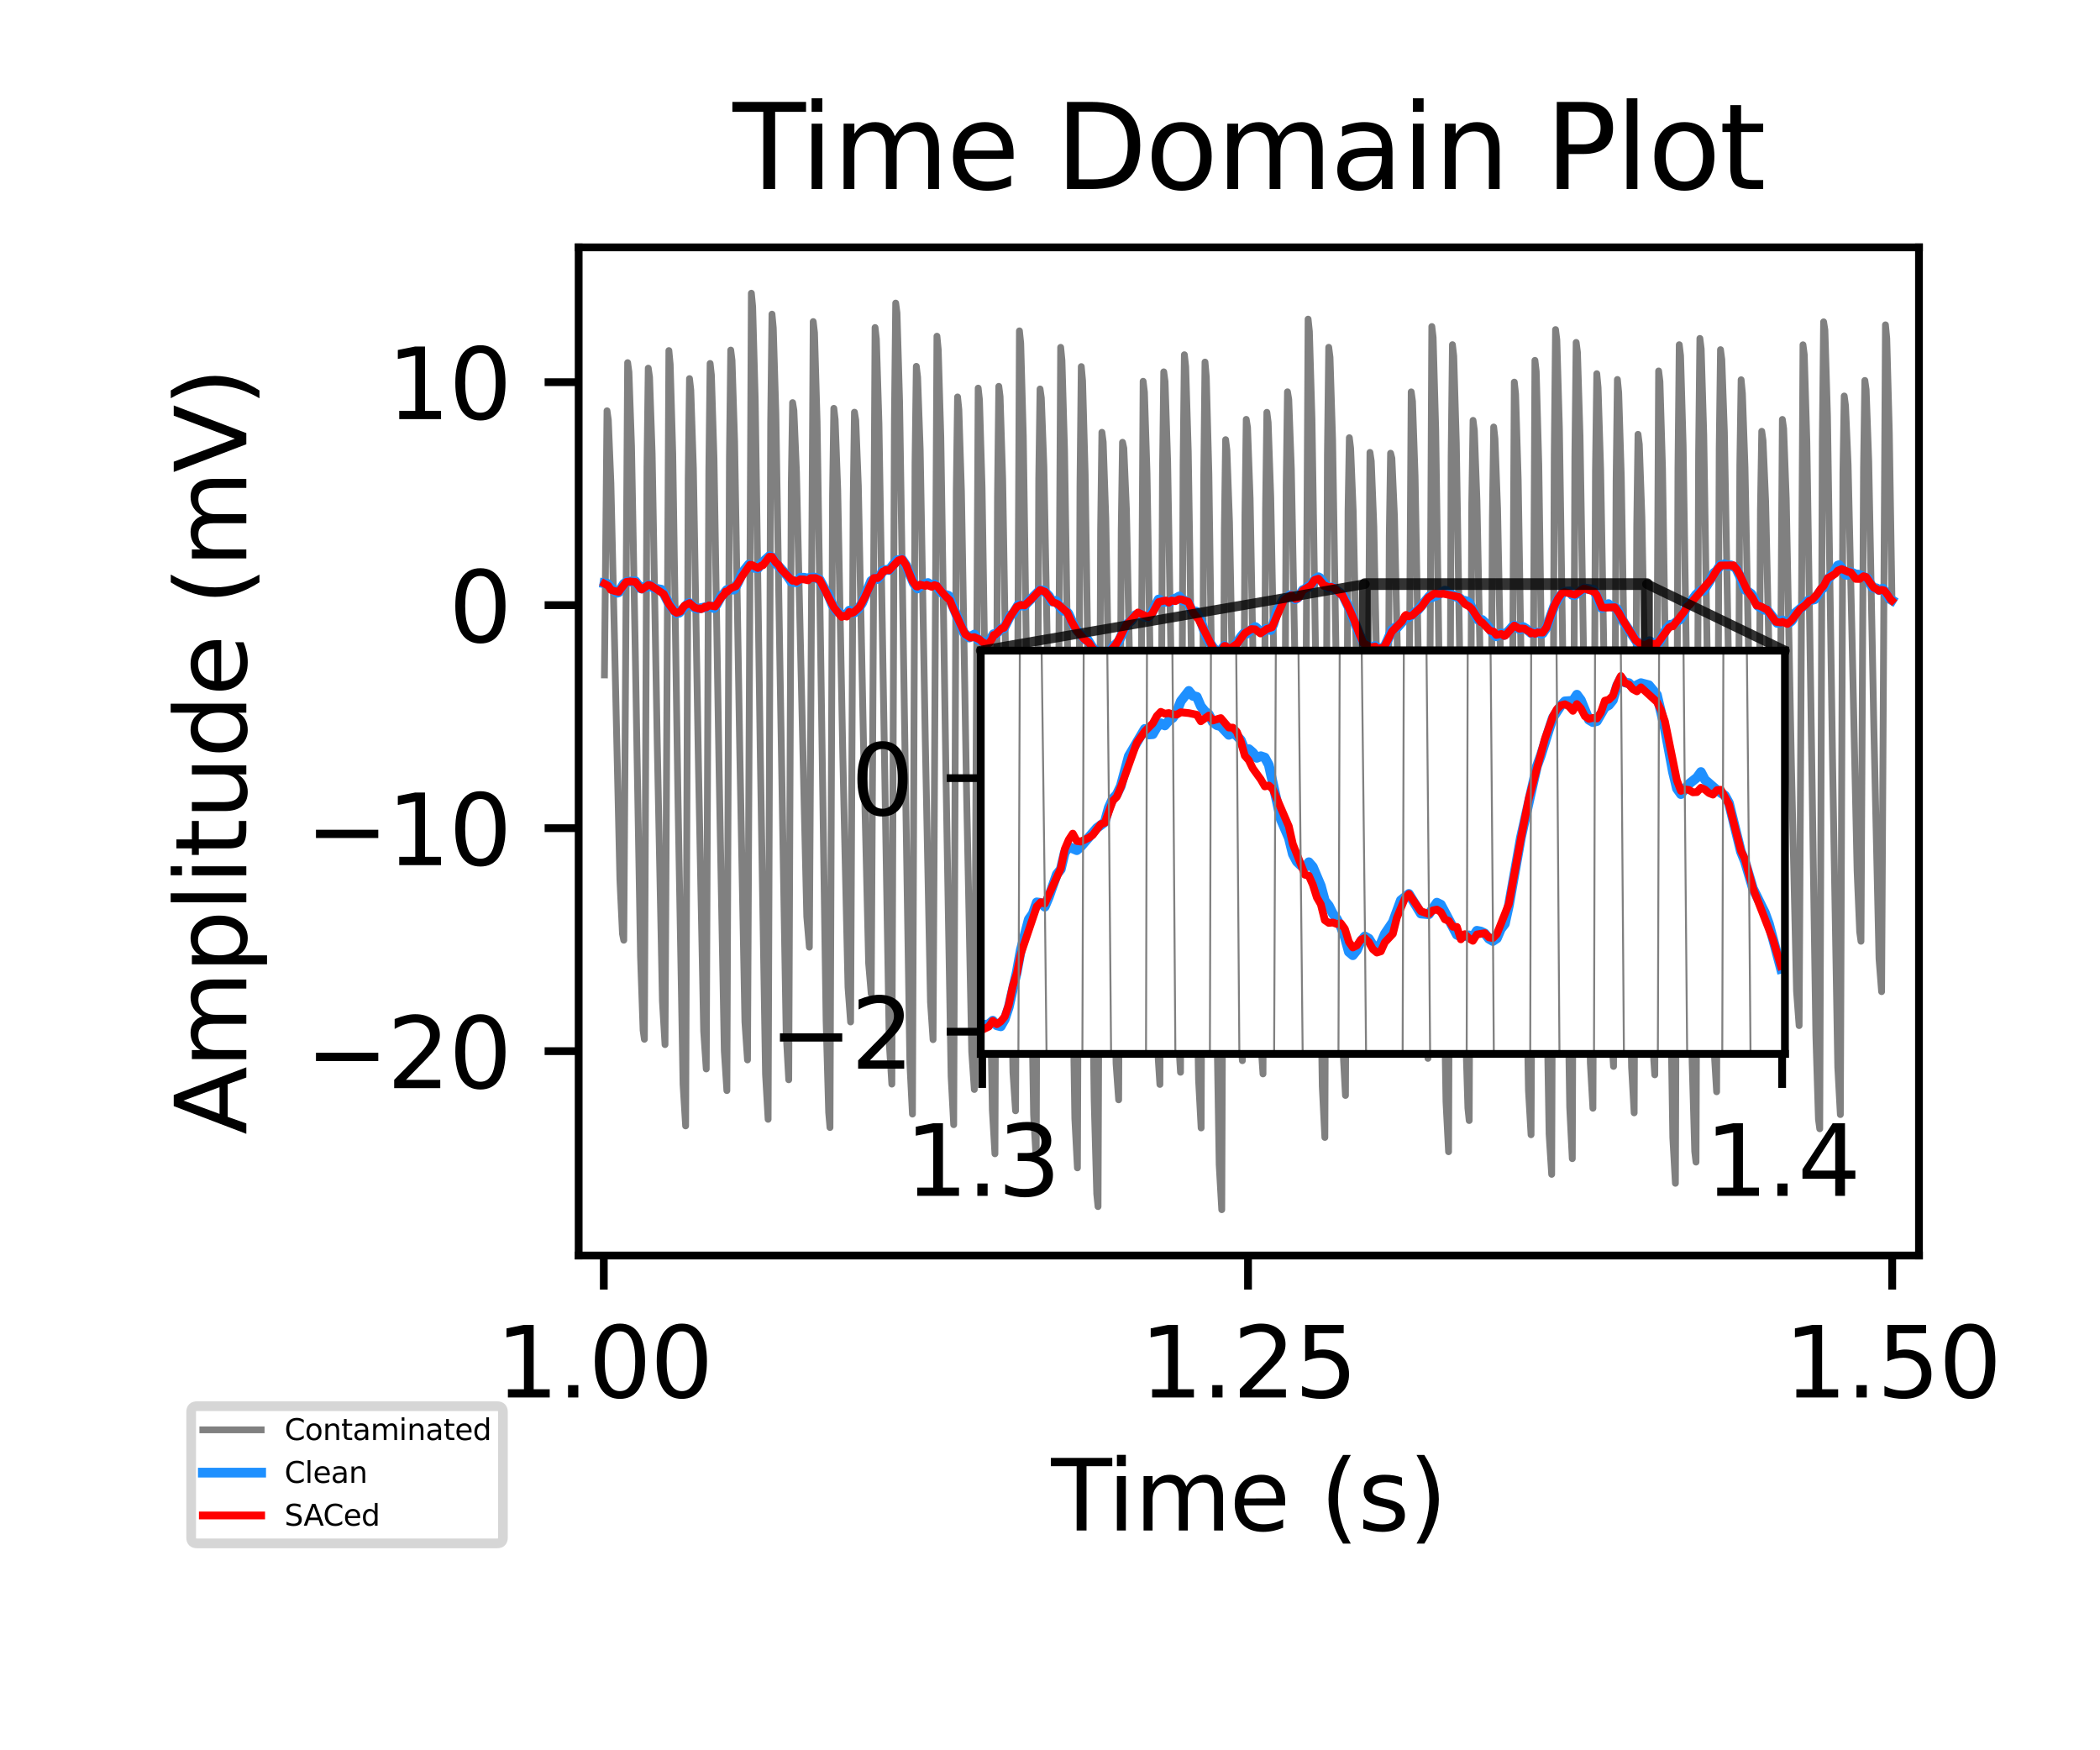 <?xml version="1.0" encoding="utf-8" standalone="no"?>
<!DOCTYPE svg PUBLIC "-//W3C//DTD SVG 1.1//EN"
  "http://www.w3.org/Graphics/SVG/1.1/DTD/svg11.dtd">
<svg xmlns:xlink="http://www.w3.org/1999/xlink" width="216pt" height="180pt" viewBox="0 0 216 180" xmlns="http://www.w3.org/2000/svg" version="1.1">
 <defs>
  <style type="text/css">*{stroke-linejoin: round; stroke-linecap: butt}</style>
 </defs>
 <g id="figure_1">
  <g id="patch_1">
   <path d="M 0 180 
L 216 180 
L 216 0 
L 0 0 
z
" style="fill: #ffffff"/>
  </g>
  <g id="axes_1">
   <g id="patch_2">
    <path d="M 59.52 129.12 
L 197.38 129.12 
L 197.38 25.44 
L 59.52 25.44 
z
" style="fill: #ffffff"/>
   </g>
   <g id="matplotlib.axis_1">
    <g id="xtick_1">
     <g id="line2d_1">
      <defs>
       <path id="m2353515e11" d="M 0 0 
L 0 3.5 
" style="stroke: #000000; stroke-width: 0.8"/>
      </defs>
      <g>
       <use xlink:href="#m2353515e11" x="62.105" y="129.12" style="stroke: #000000; stroke-width: 0.8"/>
      </g>
     </g>
     <g id="text_1">
      <!-- 1.00 -->
      <g transform="translate(50.972 143.718) scale(0.1 -0.1)">
       <defs>
        <path id="DejaVuSans-31" d="M 794 531 
L 1825 531 
L 1825 4091 
L 703 3866 
L 703 4441 
L 1819 4666 
L 2450 4666 
L 2450 531 
L 3481 531 
L 3481 0 
L 794 0 
L 794 531 
z
" transform="scale(0.016)"/>
        <path id="DejaVuSans-2e" d="M 684 794 
L 1344 794 
L 1344 0 
L 684 0 
L 684 794 
z
" transform="scale(0.016)"/>
        <path id="DejaVuSans-30" d="M 2034 4250 
Q 1547 4250 1301 3770 
Q 1056 3291 1056 2328 
Q 1056 1369 1301 889 
Q 1547 409 2034 409 
Q 2525 409 2770 889 
Q 3016 1369 3016 2328 
Q 3016 3291 2770 3770 
Q 2525 4250 2034 4250 
z
M 2034 4750 
Q 2819 4750 3233 4129 
Q 3647 3509 3647 2328 
Q 3647 1150 3233 529 
Q 2819 -91 2034 -91 
Q 1250 -91 836 529 
Q 422 1150 422 2328 
Q 422 3509 836 4129 
Q 1250 4750 2034 4750 
z
" transform="scale(0.016)"/>
       </defs>
       <use xlink:href="#DejaVuSans-31"/>
       <use xlink:href="#DejaVuSans-2e" x="63.623"/>
       <use xlink:href="#DejaVuSans-30" x="95.41"/>
       <use xlink:href="#DejaVuSans-30" x="159.033"/>
      </g>
     </g>
    </g>
    <g id="xtick_2">
     <g id="line2d_2">
      <g>
       <use xlink:href="#m2353515e11" x="128.367" y="129.12" style="stroke: #000000; stroke-width: 0.8"/>
      </g>
     </g>
     <g id="text_2">
      <!-- 1.25 -->
      <g transform="translate(117.234 143.718) scale(0.1 -0.1)">
       <defs>
        <path id="DejaVuSans-32" d="M 1228 531 
L 3431 531 
L 3431 0 
L 469 0 
L 469 531 
Q 828 903 1448 1529 
Q 2069 2156 2228 2338 
Q 2531 2678 2651 2914 
Q 2772 3150 2772 3378 
Q 2772 3750 2511 3984 
Q 2250 4219 1831 4219 
Q 1534 4219 1204 4116 
Q 875 4013 500 3803 
L 500 4441 
Q 881 4594 1212 4672 
Q 1544 4750 1819 4750 
Q 2544 4750 2975 4387 
Q 3406 4025 3406 3419 
Q 3406 3131 3298 2873 
Q 3191 2616 2906 2266 
Q 2828 2175 2409 1742 
Q 1991 1309 1228 531 
z
" transform="scale(0.016)"/>
        <path id="DejaVuSans-35" d="M 691 4666 
L 3169 4666 
L 3169 4134 
L 1269 4134 
L 1269 2991 
Q 1406 3038 1543 3061 
Q 1681 3084 1819 3084 
Q 2600 3084 3056 2656 
Q 3513 2228 3513 1497 
Q 3513 744 3044 326 
Q 2575 -91 1722 -91 
Q 1428 -91 1123 -41 
Q 819 9 494 109 
L 494 744 
Q 775 591 1075 516 
Q 1375 441 1709 441 
Q 2250 441 2565 725 
Q 2881 1009 2881 1497 
Q 2881 1984 2565 2268 
Q 2250 2553 1709 2553 
Q 1456 2553 1204 2497 
Q 953 2441 691 2322 
L 691 4666 
z
" transform="scale(0.016)"/>
       </defs>
       <use xlink:href="#DejaVuSans-31"/>
       <use xlink:href="#DejaVuSans-2e" x="63.623"/>
       <use xlink:href="#DejaVuSans-32" x="95.41"/>
       <use xlink:href="#DejaVuSans-35" x="159.033"/>
      </g>
     </g>
    </g>
    <g id="xtick_3">
     <g id="line2d_3">
      <g>
       <use xlink:href="#m2353515e11" x="194.629" y="129.12" style="stroke: #000000; stroke-width: 0.8"/>
      </g>
     </g>
     <g id="text_3">
      <!-- 1.50 -->
      <g transform="translate(183.497 143.718) scale(0.1 -0.1)">
       <use xlink:href="#DejaVuSans-31"/>
       <use xlink:href="#DejaVuSans-2e" x="63.623"/>
       <use xlink:href="#DejaVuSans-35" x="95.41"/>
       <use xlink:href="#DejaVuSans-30" x="159.033"/>
      </g>
     </g>
    </g>
    <g id="text_4">
     <!-- Time (s) -->
     <g transform="translate(108.121 157.397) scale(0.1 -0.1)">
      <defs>
       <path id="DejaVuSans-54" d="M -19 4666 
L 3928 4666 
L 3928 4134 
L 2272 4134 
L 2272 0 
L 1638 0 
L 1638 4134 
L -19 4134 
L -19 4666 
z
" transform="scale(0.016)"/>
       <path id="DejaVuSans-69" d="M 603 3500 
L 1178 3500 
L 1178 0 
L 603 0 
L 603 3500 
z
M 603 4863 
L 1178 4863 
L 1178 4134 
L 603 4134 
L 603 4863 
z
" transform="scale(0.016)"/>
       <path id="DejaVuSans-6d" d="M 3328 2828 
Q 3544 3216 3844 3400 
Q 4144 3584 4550 3584 
Q 5097 3584 5394 3201 
Q 5691 2819 5691 2113 
L 5691 0 
L 5113 0 
L 5113 2094 
Q 5113 2597 4934 2840 
Q 4756 3084 4391 3084 
Q 3944 3084 3684 2787 
Q 3425 2491 3425 1978 
L 3425 0 
L 2847 0 
L 2847 2094 
Q 2847 2600 2669 2842 
Q 2491 3084 2119 3084 
Q 1678 3084 1418 2786 
Q 1159 2488 1159 1978 
L 1159 0 
L 581 0 
L 581 3500 
L 1159 3500 
L 1159 2956 
Q 1356 3278 1631 3431 
Q 1906 3584 2284 3584 
Q 2666 3584 2933 3390 
Q 3200 3197 3328 2828 
z
" transform="scale(0.016)"/>
       <path id="DejaVuSans-65" d="M 3597 1894 
L 3597 1613 
L 953 1613 
Q 991 1019 1311 708 
Q 1631 397 2203 397 
Q 2534 397 2845 478 
Q 3156 559 3463 722 
L 3463 178 
Q 3153 47 2828 -22 
Q 2503 -91 2169 -91 
Q 1331 -91 842 396 
Q 353 884 353 1716 
Q 353 2575 817 3079 
Q 1281 3584 2069 3584 
Q 2775 3584 3186 3129 
Q 3597 2675 3597 1894 
z
M 3022 2063 
Q 3016 2534 2758 2815 
Q 2500 3097 2075 3097 
Q 1594 3097 1305 2825 
Q 1016 2553 972 2059 
L 3022 2063 
z
" transform="scale(0.016)"/>
       <path id="DejaVuSans-20" transform="scale(0.016)"/>
       <path id="DejaVuSans-28" d="M 1984 4856 
Q 1566 4138 1362 3434 
Q 1159 2731 1159 2009 
Q 1159 1288 1364 580 
Q 1569 -128 1984 -844 
L 1484 -844 
Q 1016 -109 783 600 
Q 550 1309 550 2009 
Q 550 2706 781 3412 
Q 1013 4119 1484 4856 
L 1984 4856 
z
" transform="scale(0.016)"/>
       <path id="DejaVuSans-73" d="M 2834 3397 
L 2834 2853 
Q 2591 2978 2328 3040 
Q 2066 3103 1784 3103 
Q 1356 3103 1142 2972 
Q 928 2841 928 2578 
Q 928 2378 1081 2264 
Q 1234 2150 1697 2047 
L 1894 2003 
Q 2506 1872 2764 1633 
Q 3022 1394 3022 966 
Q 3022 478 2636 193 
Q 2250 -91 1575 -91 
Q 1294 -91 989 -36 
Q 684 19 347 128 
L 347 722 
Q 666 556 975 473 
Q 1284 391 1588 391 
Q 1994 391 2212 530 
Q 2431 669 2431 922 
Q 2431 1156 2273 1281 
Q 2116 1406 1581 1522 
L 1381 1569 
Q 847 1681 609 1914 
Q 372 2147 372 2553 
Q 372 3047 722 3315 
Q 1072 3584 1716 3584 
Q 2034 3584 2315 3537 
Q 2597 3491 2834 3397 
z
" transform="scale(0.016)"/>
       <path id="DejaVuSans-29" d="M 513 4856 
L 1013 4856 
Q 1481 4119 1714 3412 
Q 1947 2706 1947 2009 
Q 1947 1309 1714 600 
Q 1481 -109 1013 -844 
L 513 -844 
Q 928 -128 1133 580 
Q 1338 1288 1338 2009 
Q 1338 2731 1133 3434 
Q 928 4138 513 4856 
z
" transform="scale(0.016)"/>
      </defs>
      <use xlink:href="#DejaVuSans-54"/>
      <use xlink:href="#DejaVuSans-69" x="57.959"/>
      <use xlink:href="#DejaVuSans-6d" x="85.742"/>
      <use xlink:href="#DejaVuSans-65" x="183.154"/>
      <use xlink:href="#DejaVuSans-20" x="244.678"/>
      <use xlink:href="#DejaVuSans-28" x="276.465"/>
      <use xlink:href="#DejaVuSans-73" x="315.479"/>
      <use xlink:href="#DejaVuSans-29" x="367.578"/>
     </g>
    </g>
   </g>
   <g id="matplotlib.axis_2">
    <g id="ytick_1">
     <g id="line2d_4">
      <defs>
       <path id="m3c77e48051" d="M 0 0 
L -3.5 0 
" style="stroke: #000000; stroke-width: 0.8"/>
      </defs>
      <g>
       <use xlink:href="#m3c77e48051" x="59.52" y="108.103" style="stroke: #000000; stroke-width: 0.8"/>
      </g>
     </g>
     <g id="text_5">
      <!-- −20 -->
      <g transform="translate(31.415 111.903) scale(0.1 -0.1)">
       <defs>
        <path id="DejaVuSans-2212" d="M 678 2272 
L 4684 2272 
L 4684 1741 
L 678 1741 
L 678 2272 
z
" transform="scale(0.016)"/>
       </defs>
       <use xlink:href="#DejaVuSans-2212"/>
       <use xlink:href="#DejaVuSans-32" x="83.789"/>
       <use xlink:href="#DejaVuSans-30" x="147.412"/>
      </g>
     </g>
    </g>
    <g id="ytick_2">
     <g id="line2d_5">
      <g>
       <use xlink:href="#m3c77e48051" x="59.52" y="85.169" style="stroke: #000000; stroke-width: 0.8"/>
      </g>
     </g>
     <g id="text_6">
      <!-- −10 -->
      <g transform="translate(31.415 88.968) scale(0.1 -0.1)">
       <use xlink:href="#DejaVuSans-2212"/>
       <use xlink:href="#DejaVuSans-31" x="83.789"/>
       <use xlink:href="#DejaVuSans-30" x="147.412"/>
      </g>
     </g>
    </g>
    <g id="ytick_3">
     <g id="line2d_6">
      <g>
       <use xlink:href="#m3c77e48051" x="59.52" y="62.235" style="stroke: #000000; stroke-width: 0.8"/>
      </g>
     </g>
     <g id="text_7">
      <!-- 0 -->
      <g transform="translate(46.157 66.034) scale(0.1 -0.1)">
       <use xlink:href="#DejaVuSans-30"/>
      </g>
     </g>
    </g>
    <g id="ytick_4">
     <g id="line2d_7">
      <g>
       <use xlink:href="#m3c77e48051" x="59.52" y="39.301" style="stroke: #000000; stroke-width: 0.8"/>
      </g>
     </g>
     <g id="text_8">
      <!-- 10 -->
      <g transform="translate(39.795 43.1) scale(0.1 -0.1)">
       <use xlink:href="#DejaVuSans-31"/>
       <use xlink:href="#DejaVuSans-30" x="63.623"/>
      </g>
     </g>
    </g>
    <g id="text_9">
     <!-- Amplitude (mV) -->
     <g transform="translate(25.336 116.684) rotate(-90) scale(0.1 -0.1)">
      <defs>
       <path id="DejaVuSans-41" d="M 2188 4044 
L 1331 1722 
L 3047 1722 
L 2188 4044 
z
M 1831 4666 
L 2547 4666 
L 4325 0 
L 3669 0 
L 3244 1197 
L 1141 1197 
L 716 0 
L 50 0 
L 1831 4666 
z
" transform="scale(0.016)"/>
       <path id="DejaVuSans-70" d="M 1159 525 
L 1159 -1331 
L 581 -1331 
L 581 3500 
L 1159 3500 
L 1159 2969 
Q 1341 3281 1617 3432 
Q 1894 3584 2278 3584 
Q 2916 3584 3314 3078 
Q 3713 2572 3713 1747 
Q 3713 922 3314 415 
Q 2916 -91 2278 -91 
Q 1894 -91 1617 61 
Q 1341 213 1159 525 
z
M 3116 1747 
Q 3116 2381 2855 2742 
Q 2594 3103 2138 3103 
Q 1681 3103 1420 2742 
Q 1159 2381 1159 1747 
Q 1159 1113 1420 752 
Q 1681 391 2138 391 
Q 2594 391 2855 752 
Q 3116 1113 3116 1747 
z
" transform="scale(0.016)"/>
       <path id="DejaVuSans-6c" d="M 603 4863 
L 1178 4863 
L 1178 0 
L 603 0 
L 603 4863 
z
" transform="scale(0.016)"/>
       <path id="DejaVuSans-74" d="M 1172 4494 
L 1172 3500 
L 2356 3500 
L 2356 3053 
L 1172 3053 
L 1172 1153 
Q 1172 725 1289 603 
Q 1406 481 1766 481 
L 2356 481 
L 2356 0 
L 1766 0 
Q 1100 0 847 248 
Q 594 497 594 1153 
L 594 3053 
L 172 3053 
L 172 3500 
L 594 3500 
L 594 4494 
L 1172 4494 
z
" transform="scale(0.016)"/>
       <path id="DejaVuSans-75" d="M 544 1381 
L 544 3500 
L 1119 3500 
L 1119 1403 
Q 1119 906 1312 657 
Q 1506 409 1894 409 
Q 2359 409 2629 706 
Q 2900 1003 2900 1516 
L 2900 3500 
L 3475 3500 
L 3475 0 
L 2900 0 
L 2900 538 
Q 2691 219 2414 64 
Q 2138 -91 1772 -91 
Q 1169 -91 856 284 
Q 544 659 544 1381 
z
M 1991 3584 
L 1991 3584 
z
" transform="scale(0.016)"/>
       <path id="DejaVuSans-64" d="M 2906 2969 
L 2906 4863 
L 3481 4863 
L 3481 0 
L 2906 0 
L 2906 525 
Q 2725 213 2448 61 
Q 2172 -91 1784 -91 
Q 1150 -91 751 415 
Q 353 922 353 1747 
Q 353 2572 751 3078 
Q 1150 3584 1784 3584 
Q 2172 3584 2448 3432 
Q 2725 3281 2906 2969 
z
M 947 1747 
Q 947 1113 1208 752 
Q 1469 391 1925 391 
Q 2381 391 2643 752 
Q 2906 1113 2906 1747 
Q 2906 2381 2643 2742 
Q 2381 3103 1925 3103 
Q 1469 3103 1208 2742 
Q 947 2381 947 1747 
z
" transform="scale(0.016)"/>
       <path id="DejaVuSans-56" d="M 1831 0 
L 50 4666 
L 709 4666 
L 2188 738 
L 3669 4666 
L 4325 4666 
L 2547 0 
L 1831 0 
z
" transform="scale(0.016)"/>
      </defs>
      <use xlink:href="#DejaVuSans-41"/>
      <use xlink:href="#DejaVuSans-6d" x="68.408"/>
      <use xlink:href="#DejaVuSans-70" x="165.82"/>
      <use xlink:href="#DejaVuSans-6c" x="229.297"/>
      <use xlink:href="#DejaVuSans-69" x="257.08"/>
      <use xlink:href="#DejaVuSans-74" x="284.863"/>
      <use xlink:href="#DejaVuSans-75" x="324.072"/>
      <use xlink:href="#DejaVuSans-64" x="387.451"/>
      <use xlink:href="#DejaVuSans-65" x="450.928"/>
      <use xlink:href="#DejaVuSans-20" x="512.451"/>
      <use xlink:href="#DejaVuSans-28" x="544.238"/>
      <use xlink:href="#DejaVuSans-6d" x="583.252"/>
      <use xlink:href="#DejaVuSans-56" x="680.664"/>
      <use xlink:href="#DejaVuSans-29" x="749.072"/>
     </g>
    </g>
   </g>
   <g id="line2d_8">
    <path d="M 62.171 69.41 
L 62.436 42.245 
L 62.569 43.199 
L 62.834 49.674 
L 63.232 66.952 
L 63.762 90.438 
L 64.027 96.044 
L 64.16 96.692 
L 64.557 37.294 
L 64.69 38.28 
L 64.955 45.89 
L 65.353 67.594 
L 65.883 98.35 
L 66.148 105.956 
L 66.28 106.88 
L 66.546 48.031 
L 66.678 37.861 
L 66.811 38.799 
L 67.076 46.604 
L 67.606 76.633 
L 68.136 102.973 
L 68.401 107.428 
L 68.799 36.052 
L 68.932 37.467 
L 69.197 46.681 
L 69.727 81.637 
L 70.257 111.502 
L 70.522 115.791 
L 70.787 49.307 
L 70.92 38.936 
L 71.053 40.113 
L 71.318 48.163 
L 71.848 79.079 
L 72.378 106.047 
L 72.643 109.934 
L 72.908 48.461 
L 73.041 37.378 
L 73.173 38.577 
L 73.439 47.176 
L 73.969 79.466 
L 74.499 108.071 
L 74.764 112.158 
L 75.029 47.012 
L 75.162 36.001 
L 75.294 37.061 
L 75.559 45.425 
L 76.09 77.078 
L 76.62 105.084 
L 76.885 109.003 
L 77.283 30.153 
L 77.415 31.537 
L 77.68 41.148 
L 78.211 78.122 
L 78.741 110.467 
L 79.006 115.11 
L 79.271 43.424 
L 79.404 32.306 
L 79.536 33.72 
L 79.801 42.529 
L 80.199 67.018 
L 80.862 106.236 
L 81.127 111.046 
L 81.392 49.638 
L 81.525 41.404 
L 81.657 42.202 
L 81.922 48.537 
L 82.32 65.797 
L 82.983 94.274 
L 83.248 97.41 
L 83.645 33.072 
L 83.778 34.222 
L 84.043 43.359 
L 84.441 68.998 
L 84.971 104.952 
L 85.236 114.414 
L 85.369 115.956 
L 85.634 50.927 
L 85.766 41.994 
L 85.899 43.134 
L 86.164 50.336 
L 86.694 77.906 
L 87.225 101.53 
L 87.49 105.102 
L 87.755 51.734 
L 87.887 42.39 
L 88.02 43.226 
L 88.285 49.953 
L 88.815 76.376 
L 89.345 99.064 
L 89.611 102.207 
L 90.008 33.683 
L 90.141 34.886 
L 90.406 43.586 
L 90.804 67.606 
L 91.466 107.238 
L 91.732 111.492 
L 91.997 43.196 
L 92.129 31.168 
L 92.262 32.189 
L 92.527 41.247 
L 92.925 66.917 
L 93.587 109.33 
L 93.852 114.574 
L 94.118 47.677 
L 94.25 37.673 
L 94.383 38.792 
L 94.648 46.238 
L 95.178 76.388 
L 95.708 103.046 
L 95.973 106.918 
L 96.371 34.574 
L 96.504 35.956 
L 96.769 44.984 
L 97.299 79.654 
L 97.829 110.67 
L 98.094 115.667 
L 98.359 50.577 
L 98.492 40.822 
L 98.625 42.125 
L 98.89 50.56 
L 99.42 81.522 
L 99.95 108.165 
L 100.215 112.044 
L 100.613 39.915 
L 100.745 41.123 
L 101.011 50.125 
L 101.541 84.643 
L 102.071 114.174 
L 102.336 118.657 
L 102.601 51.113 
L 102.734 39.731 
L 102.866 40.786 
L 103.131 49.266 
L 103.662 81.732 
L 104.192 110.308 
L 104.457 114.237 
L 104.855 34.026 
L 104.987 35.285 
L 105.252 44.904 
L 105.783 82.068 
L 106.313 114.642 
L 106.578 119.179 
L 106.843 49.272 
L 106.976 40.004 
L 107.108 40.929 
L 107.373 48.034 
L 107.904 76.103 
L 108.434 100.85 
L 108.699 104.507 
L 109.097 35.72 
L 109.229 37.058 
L 109.494 46.284 
L 109.892 72.374 
L 110.555 115.029 
L 110.82 120.107 
L 111.085 49.912 
L 111.217 37.7 
L 111.35 39.153 
L 111.615 48.755 
L 112.013 75.643 
L 112.543 113.139 
L 112.808 122.782 
L 112.941 124.086 
L 113.206 54.586 
L 113.338 44.456 
L 113.471 45.47 
L 113.736 53.256 
L 114.266 83.197 
L 114.797 109.397 
L 115.062 113.107 
L 115.327 54.523 
L 115.459 45.485 
L 115.592 46.089 
L 115.857 52.314 
L 116.387 77.661 
L 116.917 99.722 
L 117.183 103.042 
L 117.58 39.21 
L 117.713 40.333 
L 117.978 48.655 
L 118.508 80.248 
L 119.038 107.417 
L 119.303 111.524 
L 119.569 48.832 
L 119.701 38.24 
L 119.834 39.25 
L 120.099 47.461 
L 120.629 78.586 
L 121.159 105.965 
L 121.424 110.274 
L 121.69 47.844 
L 121.822 36.481 
L 121.955 37.695 
L 122.22 46.429 
L 122.75 80.981 
L 123.28 111.017 
L 123.545 116 
L 123.81 49.394 
L 123.943 37.235 
L 124.076 38.764 
L 124.341 48.75 
L 124.871 86.718 
L 125.401 119.766 
L 125.666 124.407 
L 125.931 54.698 
L 126.064 45.215 
L 126.196 46.296 
L 126.462 53.664 
L 126.992 81.636 
L 127.522 105.838 
L 127.787 109.08 
L 128.052 53.023 
L 128.185 43.126 
L 128.317 43.958 
L 128.583 51.266 
L 129.113 80.262 
L 129.643 106.52 
L 129.908 110.443 
L 130.173 52.375 
L 130.306 42.403 
L 130.438 43.437 
L 130.703 51.077 
L 131.234 79.14 
L 131.764 104.13 
L 132.029 107.594 
L 132.294 49.893 
L 132.427 40.292 
L 132.559 41.089 
L 132.824 48.247 
L 133.355 76.722 
L 133.885 100.72 
L 134.15 104.258 
L 134.548 32.818 
L 134.68 34.088 
L 134.945 43.105 
L 135.343 69.034 
L 136.006 111.729 
L 136.271 116.975 
L 136.536 46.785 
L 136.669 35.715 
L 136.801 36.752 
L 137.066 45.238 
L 137.596 78.472 
L 138.127 107.761 
L 138.392 112.658 
L 138.657 52.568 
L 138.789 45.014 
L 138.922 46.1 
L 139.187 52.591 
L 139.717 77.532 
L 140.248 99.213 
L 140.513 102.578 
L 140.91 46.524 
L 141.043 47.425 
L 141.308 54.129 
L 141.706 73.638 
L 142.369 104.413 
L 142.634 107.406 
L 142.899 55.146 
L 143.031 46.607 
L 143.164 47.126 
L 143.429 53.112 
L 143.959 77.377 
L 144.489 98.338 
L 144.755 101.642 
L 145.152 40.301 
L 145.285 41.277 
L 145.55 48.946 
L 146.08 78.962 
L 146.61 105.056 
L 146.875 108.844 
L 147.273 33.581 
L 147.406 34.695 
L 147.671 44.147 
L 148.201 80.764 
L 148.731 113.301 
L 148.996 118.445 
L 149.262 46.972 
L 149.394 35.446 
L 149.527 36.615 
L 149.792 45.564 
L 150.189 70.486 
L 150.72 105.167 
L 150.985 113.956 
L 151.117 115.238 
L 151.382 51.797 
L 151.515 43.229 
L 151.648 44.27 
L 151.913 51.461 
L 152.443 77.88 
L 152.973 101.702 
L 153.238 105.4 
L 153.503 53.224 
L 153.636 43.913 
L 153.768 45.12 
L 154.034 52.309 
L 154.431 72.476 
L 154.962 100.589 
L 155.227 107.593 
L 155.359 108.325 
L 155.757 39.295 
L 155.889 40.525 
L 156.155 49.287 
L 156.685 82.388 
L 157.215 112.15 
L 157.48 116.7 
L 157.878 37.059 
L 158.01 38.196 
L 158.275 47.794 
L 158.806 85.021 
L 159.336 116.616 
L 159.601 120.772 
L 159.866 46.824 
L 159.999 33.892 
L 160.131 34.946 
L 160.396 44.061 
L 160.794 70.657 
L 161.457 113.872 
L 161.722 119.159 
L 161.987 46.925 
L 162.12 35.215 
L 162.252 36.226 
L 162.517 44.906 
L 162.915 69.461 
L 163.578 109.334 
L 163.843 113.972 
L 164.108 48.395 
L 164.241 38.43 
L 164.373 39.858 
L 164.638 48.332 
L 165.168 78.668 
L 165.699 105.535 
L 165.964 109.672 
L 166.229 49.497 
L 166.361 39.025 
L 166.494 40.392 
L 166.759 49.013 
L 167.289 81.294 
L 167.82 109.755 
L 168.085 114.447 
L 168.35 54.168 
L 168.482 44.665 
L 168.615 45.707 
L 168.88 53.182 
L 169.41 81.448 
L 169.941 106.599 
L 170.206 110.538 
L 170.603 38.148 
L 170.736 39.232 
L 171.001 48.227 
L 171.399 74.343 
L 172.061 116.988 
L 172.327 121.692 
L 172.592 48.176 
L 172.724 35.449 
L 172.857 36.592 
L 173.122 45.825 
L 173.52 72.093 
L 174.05 109.218 
L 174.315 118.414 
L 174.447 119.511 
L 174.713 46.614 
L 174.845 34.804 
L 174.978 35.875 
L 175.243 44.744 
L 175.773 78.473 
L 176.303 107.929 
L 176.568 112.278 
L 176.834 46.082 
L 176.966 35.958 
L 177.099 36.971 
L 177.364 44.412 
L 177.894 73.929 
L 178.424 100.012 
L 178.689 104.299 
L 178.954 47.834 
L 179.087 39.053 
L 179.22 40.472 
L 179.485 48.048 
L 180.015 75.548 
L 180.545 100.507 
L 180.81 104.459 
L 181.075 52.453 
L 181.208 44.353 
L 181.34 45.307 
L 181.606 51.523 
L 182.003 69.262 
L 182.666 98.078 
L 182.931 101.405 
L 183.329 43.135 
L 183.461 44.081 
L 183.727 51.293 
L 184.257 78.652 
L 184.787 101.939 
L 185.052 105.476 
L 185.45 35.457 
L 185.582 36.483 
L 185.847 45.422 
L 186.245 71.118 
L 186.775 106.45 
L 187.04 115.087 
L 187.173 116.085 
L 187.438 45.411 
L 187.571 33.098 
L 187.703 33.934 
L 187.968 42.799 
L 188.499 78.719 
L 189.029 109.746 
L 189.294 114.624 
L 189.559 48.669 
L 189.692 40.723 
L 189.824 41.71 
L 190.089 47.782 
L 190.487 65.228 
L 191.017 89.558 
L 191.282 95.834 
L 191.415 96.801 
L 191.68 48.124 
L 191.813 39.125 
L 191.945 40.072 
L 192.21 47.396 
L 192.74 74.828 
L 193.271 98.591 
L 193.536 101.983 
L 193.933 33.407 
L 194.066 34.799 
L 194.331 44.585 
L 194.596 61.389 
L 194.596 61.389 
" clip-path="url(#p77b47a11bc)" style="fill: none; stroke: #808080; stroke-width: 0.7; stroke-linecap: square"/>
   </g>
   <g id="line2d_9">
    <path d="M 62.171 59.979 
L 62.436 60.021 
L 63.099 60.692 
L 63.497 60.958 
L 63.629 60.914 
L 64.16 60.054 
L 64.425 59.856 
L 64.822 59.805 
L 65.353 59.779 
L 65.883 60.502 
L 66.015 60.533 
L 66.28 60.341 
L 66.546 60.369 
L 66.811 60.168 
L 67.076 60.359 
L 67.341 60.503 
L 67.739 60.596 
L 68.004 60.641 
L 68.269 61.044 
L 68.932 62.317 
L 69.594 63.056 
L 69.859 63.011 
L 70.787 62.04 
L 70.92 62.016 
L 71.45 62.497 
L 71.715 62.611 
L 73.041 62.354 
L 73.439 62.538 
L 73.704 62.186 
L 74.234 61.235 
L 74.366 61.169 
L 74.764 60.679 
L 75.029 60.61 
L 75.427 60.641 
L 75.559 60.585 
L 75.957 59.803 
L 76.355 58.913 
L 77.018 58.069 
L 77.283 58.213 
L 77.548 58.388 
L 77.946 58.45 
L 78.343 57.93 
L 78.608 57.683 
L 79.139 57.199 
L 79.404 57.314 
L 79.669 57.776 
L 80.994 59.226 
L 81.392 59.819 
L 81.922 59.888 
L 82.32 59.41 
L 82.718 59.416 
L 82.983 59.473 
L 83.645 59.386 
L 83.911 59.417 
L 84.176 59.551 
L 84.308 59.619 
L 84.971 60.844 
L 85.104 60.962 
L 85.634 62.23 
L 86.032 62.823 
L 86.694 63.256 
L 87.092 63.199 
L 87.357 62.797 
L 87.887 62.989 
L 88.285 62.623 
L 88.683 61.991 
L 89.611 59.75 
L 90.008 59.462 
L 90.273 59.548 
L 90.538 59.229 
L 90.804 58.684 
L 91.334 58.582 
L 91.466 58.622 
L 91.864 58.092 
L 92.262 57.625 
L 92.792 57.542 
L 93.19 58.138 
L 93.985 59.978 
L 94.383 60.521 
L 94.78 60.179 
L 95.443 59.956 
L 95.708 60.161 
L 96.106 60.099 
L 96.371 60.362 
L 96.769 60.846 
L 97.034 61.106 
L 97.564 61.276 
L 99.155 65.089 
L 99.685 65.558 
L 100.215 65.261 
L 100.613 65.802 
L 101.541 66.133 
L 101.673 66.063 
L 102.204 65.218 
L 102.336 65.301 
L 102.999 64.648 
L 103.264 64.6 
L 103.927 63.29 
L 104.192 63.114 
L 104.722 62.246 
L 105.252 62.285 
L 105.385 62.292 
L 105.65 62.002 
L 106.976 60.681 
L 107.373 60.752 
L 107.904 61.318 
L 108.169 61.852 
L 108.434 61.858 
L 108.566 61.79 
L 108.699 61.89 
L 109.097 62.514 
L 109.362 62.808 
L 109.627 62.825 
L 109.892 63.101 
L 110.29 63.987 
L 110.687 64.727 
L 111.615 65.77 
L 111.88 65.812 
L 112.411 66.661 
L 113.338 67.318 
L 114.001 67.202 
L 114.266 66.85 
L 114.531 66.454 
L 115.062 65.985 
L 115.857 64.227 
L 116.122 64.02 
L 116.387 63.812 
L 116.785 63.26 
L 117.183 63.121 
L 117.448 63.257 
L 117.713 63.439 
L 118.11 63.476 
L 118.508 62.956 
L 119.171 61.653 
L 119.303 61.681 
L 119.569 61.889 
L 120.364 61.898 
L 120.629 61.663 
L 121.027 61.499 
L 121.292 61.343 
L 121.69 61.783 
L 121.822 61.747 
L 122.22 61.969 
L 122.617 62.91 
L 123.015 62.894 
L 123.413 63.622 
L 123.678 64.343 
L 124.076 65.493 
L 124.738 66.548 
L 125.136 67.001 
L 125.401 67.014 
L 125.534 66.954 
L 125.931 66.433 
L 126.196 66.619 
L 126.462 66.747 
L 126.727 66.666 
L 126.992 66.428 
L 127.39 65.877 
L 127.655 65.48 
L 127.92 65.157 
L 128.185 65.192 
L 128.715 64.755 
L 129.113 64.483 
L 129.245 64.575 
L 129.51 64.868 
L 129.908 64.962 
L 130.173 64.683 
L 130.703 64.799 
L 130.969 64.199 
L 131.366 62.808 
L 132.029 61.615 
L 132.427 61.448 
L 132.692 61.212 
L 132.824 61.261 
L 133.222 61.625 
L 133.487 61.471 
L 134.017 60.678 
L 134.15 60.651 
L 134.548 60.321 
L 134.68 60.367 
L 134.945 60.021 
L 135.343 59.516 
L 135.608 59.365 
L 135.741 59.432 
L 136.536 60.405 
L 137.066 60.423 
L 137.862 60.991 
L 138.127 61.205 
L 138.789 62.583 
L 139.85 65.286 
L 140.248 66.082 
L 141.043 66.586 
L 141.441 66.433 
L 141.706 66.698 
L 142.369 66.597 
L 142.766 65.745 
L 143.164 64.79 
L 143.562 64.492 
L 143.694 64.56 
L 144.622 63.512 
L 144.887 63.476 
L 145.815 62.767 
L 147.008 61.345 
L 147.273 61.44 
L 147.538 61.243 
L 147.671 61.282 
L 148.599 60.746 
L 148.731 60.765 
L 148.996 61.024 
L 150.189 61.547 
L 150.322 61.729 
L 150.587 61.772 
L 150.852 61.839 
L 151.117 61.997 
L 151.78 63.316 
L 152.045 63.746 
L 152.31 63.852 
L 152.443 63.756 
L 152.708 63.998 
L 153.768 65.378 
L 153.901 65.438 
L 154.431 65.139 
L 154.696 65.319 
L 155.227 64.838 
L 155.624 64.385 
L 155.757 64.329 
L 156.287 64.695 
L 156.42 64.697 
L 156.685 64.488 
L 156.95 64.654 
L 157.48 65.102 
L 158.275 65.046 
L 158.541 65.181 
L 158.673 65.133 
L 159.071 64.54 
L 159.866 62.344 
L 160.264 61.568 
L 160.794 60.922 
L 161.059 60.841 
L 161.457 60.823 
L 161.722 61.179 
L 161.987 61.203 
L 162.915 60.505 
L 163.843 60.632 
L 163.975 60.729 
L 164.771 62.524 
L 165.434 62.125 
L 165.699 62.331 
L 166.229 62.551 
L 166.361 62.684 
L 167.024 64.02 
L 168.482 66.172 
L 168.88 66.41 
L 169.675 65.937 
L 170.338 66.263 
L 170.603 66.12 
L 170.868 65.715 
L 171.399 64.663 
L 171.664 64.426 
L 171.796 64.255 
L 172.061 64.237 
L 172.857 63.64 
L 173.122 63.236 
L 173.52 62.297 
L 173.785 62.067 
L 174.447 61.168 
L 174.978 60.706 
L 175.11 60.786 
L 175.243 60.728 
L 175.906 59.661 
L 176.303 58.922 
L 176.568 58.716 
L 176.834 58.299 
L 176.966 58.101 
L 177.231 58.104 
L 177.364 58.032 
L 177.761 58.174 
L 178.027 58.136 
L 178.557 58.412 
L 179.087 59.507 
L 179.485 60.628 
L 180.147 61.09 
L 180.81 62.301 
L 181.34 62.613 
L 181.473 62.711 
L 181.738 62.698 
L 182.268 63.374 
L 182.799 64.057 
L 183.064 64.03 
L 183.329 63.804 
L 183.594 63.908 
L 183.992 64.076 
L 184.257 63.873 
L 184.389 63.7 
L 184.654 63.049 
L 185.317 62.489 
L 185.98 61.781 
L 186.643 61.632 
L 187.438 60.499 
L 187.571 60.447 
L 187.968 59.62 
L 188.631 58.886 
L 189.029 58.172 
L 189.161 58.121 
L 189.426 58.395 
L 189.824 59.096 
L 189.957 59.125 
L 190.354 58.837 
L 190.885 59.081 
L 191.15 59.093 
L 192.078 59.475 
L 192.608 60.425 
L 193.006 60.5 
L 193.271 60.686 
L 193.668 60.527 
L 194.331 61.564 
L 194.596 61.725 
L 194.596 61.725 
" clip-path="url(#p77b47a11bc)" style="fill: none; stroke: #1e90ff; stroke-linecap: square"/>
   </g>
   <g id="line2d_10">
    <path d="M 62.171 60.028 
L 62.569 60.252 
L 62.834 60.659 
L 63.232 60.787 
L 63.629 60.869 
L 64.425 59.844 
L 64.822 59.797 
L 65.353 59.846 
L 65.883 60.526 
L 66.015 60.62 
L 66.678 60.164 
L 66.943 60.207 
L 68.269 61.087 
L 68.799 62.134 
L 69.329 62.855 
L 69.594 63.03 
L 69.992 62.876 
L 70.39 62.3 
L 70.92 62.017 
L 71.45 62.477 
L 71.848 62.607 
L 71.98 62.568 
L 72.113 62.65 
L 72.378 62.518 
L 72.511 62.389 
L 72.643 62.472 
L 72.908 62.262 
L 73.571 62.367 
L 74.234 61.38 
L 74.499 61.145 
L 74.632 60.84 
L 74.764 60.874 
L 75.162 60.499 
L 75.692 60.289 
L 76.355 59.212 
L 77.15 58.08 
L 77.283 58.079 
L 77.548 58.216 
L 77.813 58.328 
L 77.946 58.415 
L 78.343 58.15 
L 78.476 58.133 
L 79.139 57.255 
L 79.404 57.266 
L 79.801 57.856 
L 80.066 58.073 
L 80.332 58.534 
L 81.525 59.729 
L 81.657 59.674 
L 81.922 59.823 
L 82.32 59.571 
L 82.718 59.592 
L 83.115 59.681 
L 83.38 59.449 
L 83.911 59.455 
L 84.176 59.58 
L 84.308 59.638 
L 85.766 62.467 
L 86.562 63.444 
L 86.827 63.325 
L 87.092 63.411 
L 87.357 62.926 
L 87.49 63.077 
L 87.755 63.002 
L 88.02 62.788 
L 88.418 62.414 
L 88.948 61.435 
L 89.876 59.443 
L 90.141 59.433 
L 90.273 59.452 
L 90.538 59.234 
L 90.804 58.784 
L 90.936 58.769 
L 91.069 58.629 
L 91.466 58.647 
L 92.394 57.644 
L 92.792 57.501 
L 93.19 58.106 
L 93.852 59.734 
L 94.25 60.302 
L 94.383 60.326 
L 94.648 60.121 
L 95.178 60.256 
L 95.311 60.149 
L 95.841 60.352 
L 96.106 60.172 
L 96.371 60.25 
L 96.769 60.751 
L 97.299 61.357 
L 97.697 61.739 
L 97.962 62.39 
L 98.757 64.126 
L 99.287 65.235 
L 99.818 65.577 
L 100.215 65.52 
L 100.745 65.759 
L 101.011 66.009 
L 101.276 66.152 
L 101.541 66.225 
L 101.806 66.064 
L 102.071 65.639 
L 102.204 65.303 
L 102.336 65.31 
L 102.999 64.636 
L 103.264 64.571 
L 103.794 63.56 
L 104.59 62.404 
L 104.987 62.214 
L 105.385 62.265 
L 105.65 62.013 
L 106.313 61.389 
L 106.976 60.666 
L 107.506 60.864 
L 108.301 61.928 
L 108.566 62.02 
L 108.831 62.152 
L 109.494 62.738 
L 109.759 62.966 
L 110.157 63.82 
L 110.82 64.968 
L 111.217 65.388 
L 111.483 65.694 
L 112.013 66.107 
L 112.411 66.732 
L 112.676 66.897 
L 112.941 67.074 
L 113.073 67.073 
L 113.338 67.332 
L 113.869 67.268 
L 114.399 66.71 
L 114.797 66.255 
L 115.194 65.537 
L 115.857 64.23 
L 116.122 63.979 
L 116.52 63.542 
L 117.05 62.987 
L 118.11 63.467 
L 118.508 63.111 
L 119.171 61.917 
L 119.701 61.781 
L 119.966 61.762 
L 120.231 61.976 
L 120.497 61.755 
L 120.894 61.823 
L 121.292 61.622 
L 121.557 61.647 
L 121.955 61.798 
L 122.22 61.869 
L 122.75 63.034 
L 123.28 63.694 
L 125.003 67.094 
L 125.136 67.252 
L 125.534 67.226 
L 125.931 66.433 
L 126.064 66.435 
L 126.329 66.647 
L 126.594 66.645 
L 127.257 66.195 
L 128.052 65.107 
L 128.715 64.695 
L 129.113 64.723 
L 129.643 65.143 
L 130.041 64.876 
L 130.306 64.682 
L 130.836 64.511 
L 132.029 61.787 
L 132.294 61.532 
L 132.824 61.206 
L 133.222 61.595 
L 133.487 61.531 
L 133.62 61.407 
L 134.017 60.718 
L 134.68 60.301 
L 134.813 60.215 
L 135.21 59.643 
L 135.608 59.517 
L 136.006 59.966 
L 136.138 60.244 
L 136.271 60.216 
L 136.669 60.391 
L 136.934 60.352 
L 137.199 60.455 
L 137.729 60.955 
L 137.862 61.099 
L 137.994 61.061 
L 138.789 62.637 
L 139.32 63.848 
L 139.85 65.298 
L 140.248 66.155 
L 140.645 66.372 
L 140.91 66.538 
L 141.176 66.56 
L 141.441 66.482 
L 141.706 66.764 
L 142.369 66.549 
L 142.766 65.775 
L 143.164 64.952 
L 144.224 63.868 
L 144.489 63.349 
L 144.622 63.239 
L 144.887 63.382 
L 145.285 63.262 
L 146.213 62.399 
L 146.875 61.489 
L 147.538 61.036 
L 148.069 61.086 
L 148.466 61.058 
L 150.057 61.396 
L 150.72 62.151 
L 151.117 62.369 
L 151.382 62.613 
L 151.913 63.428 
L 152.31 63.982 
L 152.443 64.001 
L 153.238 64.847 
L 153.636 64.961 
L 153.901 65.298 
L 154.431 65.202 
L 154.696 65.39 
L 154.829 65.368 
L 155.757 64.331 
L 156.287 64.659 
L 156.552 64.627 
L 156.817 64.659 
L 157.215 64.924 
L 157.348 64.927 
L 157.48 65.15 
L 157.613 65.057 
L 157.878 65.177 
L 158.143 65.041 
L 158.673 65.055 
L 159.071 64.508 
L 159.866 62.313 
L 160.264 61.526 
L 160.661 60.988 
L 160.927 60.899 
L 161.987 61.156 
L 162.915 60.513 
L 163.975 60.856 
L 164.241 61.207 
L 164.771 62.466 
L 165.168 62.492 
L 166.096 62.446 
L 166.494 62.987 
L 166.892 63.701 
L 167.554 64.78 
L 167.82 65.154 
L 168.217 65.822 
L 168.748 66.256 
L 169.013 66.29 
L 169.145 66.351 
L 169.675 66.108 
L 169.941 66.219 
L 170.471 66.194 
L 171.664 64.543 
L 171.929 64.41 
L 172.061 64.415 
L 173.254 62.861 
L 173.52 62.381 
L 173.785 62.183 
L 176.038 59.515 
L 176.568 58.66 
L 176.966 58.151 
L 178.027 58.138 
L 178.159 58.203 
L 178.292 58.128 
L 178.689 58.62 
L 178.954 59.111 
L 179.75 60.795 
L 180.28 61.517 
L 180.678 62.264 
L 180.943 62.295 
L 181.208 62.416 
L 181.606 62.626 
L 181.738 62.663 
L 182.268 63.418 
L 182.666 63.949 
L 183.196 64.025 
L 183.329 63.948 
L 183.859 64.167 
L 184.257 63.808 
L 185.185 62.617 
L 185.715 62.209 
L 186.113 61.78 
L 186.378 61.677 
L 186.908 61.112 
L 187.306 60.525 
L 187.571 60.259 
L 187.968 59.486 
L 188.764 59.012 
L 189.029 58.688 
L 189.426 58.52 
L 190.089 58.813 
L 190.354 58.857 
L 190.885 59.534 
L 191.282 59.539 
L 191.68 59.255 
L 191.945 59.341 
L 192.74 60.452 
L 193.006 60.567 
L 193.271 60.758 
L 193.536 60.662 
L 193.801 60.718 
L 194.066 61.046 
L 194.464 61.628 
L 194.596 61.753 
L 194.596 61.753 
" clip-path="url(#p77b47a11bc)" style="fill: none; stroke: #ff0000; stroke-width: 0.8; stroke-linecap: square"/>
   </g>
   <g id="patch_3">
    <path d="M 59.52 129.12 
L 59.52 25.44 
" style="fill: none; stroke: #000000; stroke-width: 0.8; stroke-linejoin: miter; stroke-linecap: square"/>
   </g>
   <g id="patch_4">
    <path d="M 197.38 129.12 
L 197.38 25.44 
" style="fill: none; stroke: #000000; stroke-width: 0.8; stroke-linejoin: miter; stroke-linecap: square"/>
   </g>
   <g id="patch_5">
    <path d="M 59.52 129.12 
L 197.38 129.12 
" style="fill: none; stroke: #000000; stroke-width: 0.8; stroke-linejoin: miter; stroke-linecap: square"/>
   </g>
   <g id="patch_6">
    <path d="M 59.52 25.44 
L 197.38 25.44 
" style="fill: none; stroke: #000000; stroke-width: 0.8; stroke-linejoin: miter; stroke-linecap: square"/>
   </g>
   <g id="text_10">
    <!-- Time Domain Plot -->
    <g transform="translate(75.366 19.44) scale(0.12 -0.12)">
     <defs>
      <path id="DejaVuSans-44" d="M 1259 4147 
L 1259 519 
L 2022 519 
Q 2988 519 3436 956 
Q 3884 1394 3884 2338 
Q 3884 3275 3436 3711 
Q 2988 4147 2022 4147 
L 1259 4147 
z
M 628 4666 
L 1925 4666 
Q 3281 4666 3915 4102 
Q 4550 3538 4550 2338 
Q 4550 1131 3912 565 
Q 3275 0 1925 0 
L 628 0 
L 628 4666 
z
" transform="scale(0.016)"/>
      <path id="DejaVuSans-6f" d="M 1959 3097 
Q 1497 3097 1228 2736 
Q 959 2375 959 1747 
Q 959 1119 1226 758 
Q 1494 397 1959 397 
Q 2419 397 2687 759 
Q 2956 1122 2956 1747 
Q 2956 2369 2687 2733 
Q 2419 3097 1959 3097 
z
M 1959 3584 
Q 2709 3584 3137 3096 
Q 3566 2609 3566 1747 
Q 3566 888 3137 398 
Q 2709 -91 1959 -91 
Q 1206 -91 779 398 
Q 353 888 353 1747 
Q 353 2609 779 3096 
Q 1206 3584 1959 3584 
z
" transform="scale(0.016)"/>
      <path id="DejaVuSans-61" d="M 2194 1759 
Q 1497 1759 1228 1600 
Q 959 1441 959 1056 
Q 959 750 1161 570 
Q 1363 391 1709 391 
Q 2188 391 2477 730 
Q 2766 1069 2766 1631 
L 2766 1759 
L 2194 1759 
z
M 3341 1997 
L 3341 0 
L 2766 0 
L 2766 531 
Q 2569 213 2275 61 
Q 1981 -91 1556 -91 
Q 1019 -91 701 211 
Q 384 513 384 1019 
Q 384 1609 779 1909 
Q 1175 2209 1959 2209 
L 2766 2209 
L 2766 2266 
Q 2766 2663 2505 2880 
Q 2244 3097 1772 3097 
Q 1472 3097 1187 3025 
Q 903 2953 641 2809 
L 641 3341 
Q 956 3463 1253 3523 
Q 1550 3584 1831 3584 
Q 2591 3584 2966 3190 
Q 3341 2797 3341 1997 
z
" transform="scale(0.016)"/>
      <path id="DejaVuSans-6e" d="M 3513 2113 
L 3513 0 
L 2938 0 
L 2938 2094 
Q 2938 2591 2744 2837 
Q 2550 3084 2163 3084 
Q 1697 3084 1428 2787 
Q 1159 2491 1159 1978 
L 1159 0 
L 581 0 
L 581 3500 
L 1159 3500 
L 1159 2956 
Q 1366 3272 1645 3428 
Q 1925 3584 2291 3584 
Q 2894 3584 3203 3211 
Q 3513 2838 3513 2113 
z
" transform="scale(0.016)"/>
      <path id="DejaVuSans-50" d="M 1259 4147 
L 1259 2394 
L 2053 2394 
Q 2494 2394 2734 2622 
Q 2975 2850 2975 3272 
Q 2975 3691 2734 3919 
Q 2494 4147 2053 4147 
L 1259 4147 
z
M 628 4666 
L 2053 4666 
Q 2838 4666 3239 4311 
Q 3641 3956 3641 3272 
Q 3641 2581 3239 2228 
Q 2838 1875 2053 1875 
L 1259 1875 
L 1259 0 
L 628 0 
L 628 4666 
z
" transform="scale(0.016)"/>
     </defs>
     <use xlink:href="#DejaVuSans-54"/>
     <use xlink:href="#DejaVuSans-69" x="57.959"/>
     <use xlink:href="#DejaVuSans-6d" x="85.742"/>
     <use xlink:href="#DejaVuSans-65" x="183.154"/>
     <use xlink:href="#DejaVuSans-20" x="244.678"/>
     <use xlink:href="#DejaVuSans-44" x="276.465"/>
     <use xlink:href="#DejaVuSans-6f" x="353.467"/>
     <use xlink:href="#DejaVuSans-6d" x="414.648"/>
     <use xlink:href="#DejaVuSans-61" x="512.061"/>
     <use xlink:href="#DejaVuSans-69" x="573.34"/>
     <use xlink:href="#DejaVuSans-6e" x="601.123"/>
     <use xlink:href="#DejaVuSans-20" x="664.502"/>
     <use xlink:href="#DejaVuSans-50" x="696.289"/>
     <use xlink:href="#DejaVuSans-6c" x="756.592"/>
     <use xlink:href="#DejaVuSans-6f" x="784.375"/>
     <use xlink:href="#DejaVuSans-74" x="845.557"/>
    </g>
   </g>
   <g id="patch_7">
    <path d="M 140.387 67.083 
L 169.404 67.083 
L 169.404 60.069 
L 140.387 60.069 
L 140.387 67.083 
z
" clip-path="url(#p77b47a11bc)" style="fill: none; opacity: 0.8; stroke: #000000; stroke-width: 1.2; stroke-linejoin: miter"/>
   </g>
   <g id="patch_8">
    <path d="M 100.878 66.912 
Q 120.632 63.49 140.387 60.069 
" style="fill: none; opacity: 0.8; stroke: #000000; stroke-linecap: round"/>
   </g>
   <g id="patch_9">
    <path d="M 183.594 66.912 
Q 176.499 63.49 169.404 60.069 
" style="fill: none; opacity: 0.8; stroke: #000000; stroke-linecap: round"/>
   </g>
   <g id="axes_2">
    <g id="patch_10">
     <path d="M 100.878 108.384 
L 183.594 108.384 
L 183.594 66.912 
L 100.878 66.912 
z
" style="fill: #ffffff"/>
    </g>
    <g id="matplotlib.axis_3">
     <g id="xtick_4">
      <g id="line2d_11">
       <g>
        <use xlink:href="#m2353515e11" x="101.022" y="108.384" style="stroke: #000000; stroke-width: 0.8"/>
       </g>
      </g>
      <g id="text_11">
       <!-- 1.3 -->
       <g transform="translate(93.07 122.982) scale(0.1 -0.1)">
        <defs>
         <path id="DejaVuSans-33" d="M 2597 2516 
Q 3050 2419 3304 2112 
Q 3559 1806 3559 1356 
Q 3559 666 3084 287 
Q 2609 -91 1734 -91 
Q 1441 -91 1130 -33 
Q 819 25 488 141 
L 488 750 
Q 750 597 1062 519 
Q 1375 441 1716 441 
Q 2309 441 2620 675 
Q 2931 909 2931 1356 
Q 2931 1769 2642 2001 
Q 2353 2234 1838 2234 
L 1294 2234 
L 1294 2753 
L 1863 2753 
Q 2328 2753 2575 2939 
Q 2822 3125 2822 3475 
Q 2822 3834 2567 4026 
Q 2313 4219 1838 4219 
Q 1578 4219 1281 4162 
Q 984 4106 628 3988 
L 628 4550 
Q 988 4650 1302 4700 
Q 1616 4750 1894 4750 
Q 2613 4750 3031 4423 
Q 3450 4097 3450 3541 
Q 3450 3153 3228 2886 
Q 3006 2619 2597 2516 
z
" transform="scale(0.016)"/>
        </defs>
        <use xlink:href="#DejaVuSans-31"/>
        <use xlink:href="#DejaVuSans-2e" x="63.623"/>
        <use xlink:href="#DejaVuSans-33" x="95.41"/>
       </g>
      </g>
     </g>
     <g id="xtick_5">
      <g id="line2d_12">
       <g>
        <use xlink:href="#m2353515e11" x="183.306" y="108.384" style="stroke: #000000; stroke-width: 0.8"/>
       </g>
      </g>
      <g id="text_12">
       <!-- 1.4 -->
       <g transform="translate(175.354 122.982) scale(0.1 -0.1)">
        <defs>
         <path id="DejaVuSans-34" d="M 2419 4116 
L 825 1625 
L 2419 1625 
L 2419 4116 
z
M 2253 4666 
L 3047 4666 
L 3047 1625 
L 3713 1625 
L 3713 1100 
L 3047 1100 
L 3047 0 
L 2419 0 
L 2419 1100 
L 313 1100 
L 313 1709 
L 2253 4666 
z
" transform="scale(0.016)"/>
        </defs>
        <use xlink:href="#DejaVuSans-31"/>
        <use xlink:href="#DejaVuSans-2e" x="63.623"/>
        <use xlink:href="#DejaVuSans-34" x="95.41"/>
       </g>
      </g>
     </g>
    </g>
    <g id="matplotlib.axis_4">
     <g id="ytick_5">
      <g id="line2d_13">
       <g>
        <use xlink:href="#m3c77e48051" x="100.878" y="106.103" style="stroke: #000000; stroke-width: 0.8"/>
       </g>
      </g>
      <g id="text_13">
       <!-- −2 -->
       <g transform="translate(79.136 109.902) scale(0.1 -0.1)">
        <use xlink:href="#DejaVuSans-2212"/>
        <use xlink:href="#DejaVuSans-32" x="83.789"/>
       </g>
      </g>
     </g>
     <g id="ytick_6">
      <g id="line2d_14">
       <g>
        <use xlink:href="#m3c77e48051" x="100.878" y="80.024" style="stroke: #000000; stroke-width: 0.8"/>
       </g>
      </g>
      <g id="text_14">
       <!-- 0 -->
       <g transform="translate(87.515 83.824) scale(0.1 -0.1)">
        <use xlink:href="#DejaVuSans-30"/>
       </g>
      </g>
     </g>
    </g>
    <g id="line2d_15">
     <path d="M 101.29 105.397 
L 101.701 105.344 
L 102.113 104.969 
L 102.524 105.442 
L 102.936 105.547 
L 103.347 104.825 
L 103.759 103.573 
L 104.582 99.978 
L 104.993 97.709 
L 105.816 94.551 
L 106.228 93.969 
L 106.639 92.801 
L 107.051 92.857 
L 107.462 93.242 
L 107.874 92.274 
L 108.697 89.921 
L 109.108 89.402 
L 109.52 87.68 
L 109.931 87.08 
L 110.755 87.434 
L 111.166 87.077 
L 112.812 85.161 
L 113.635 84.546 
L 114.047 83.047 
L 114.458 82.139 
L 114.87 81.699 
L 115.281 80.837 
L 116.104 77.757 
L 117.75 74.963 
L 118.162 75.534 
L 118.573 75.503 
L 118.985 74.792 
L 119.396 74.382 
L 119.808 74.604 
L 120.22 74.114 
L 120.631 73.827 
L 121.043 73.177 
L 121.454 72.113 
L 122.277 71.055 
L 122.689 71.557 
L 123.1 71.665 
L 123.512 72.625 
L 123.923 73.14 
L 124.335 73.462 
L 124.746 74.272 
L 125.158 74.578 
L 125.569 74.691 
L 126.392 75.571 
L 126.804 75.384 
L 127.215 75.662 
L 127.627 76.11 
L 128.038 77.145 
L 128.45 77.04 
L 128.861 77.392 
L 129.273 77.938 
L 129.685 77.769 
L 130.096 77.908 
L 130.508 78.667 
L 131.742 84.269 
L 132.565 86.172 
L 132.977 87.843 
L 133.388 88.612 
L 133.8 89.001 
L 134.211 89.22 
L 134.623 88.672 
L 135.034 89.144 
L 135.857 91.097 
L 136.269 92.629 
L 136.68 93.141 
L 137.092 93.964 
L 137.503 94.506 
L 137.915 95.294 
L 138.327 96.39 
L 138.738 97.893 
L 139.15 98.237 
L 139.561 97.728 
L 139.973 96.792 
L 140.384 96.302 
L 140.796 96.534 
L 141.207 97.197 
L 141.619 97.556 
L 142.03 97.024 
L 142.442 96.041 
L 143.265 94.825 
L 144.088 92.591 
L 144.911 91.93 
L 146.145 93.95 
L 146.968 94.023 
L 147.792 92.832 
L 148.203 93.033 
L 149.849 96.125 
L 150.261 96.324 
L 151.084 96.192 
L 151.495 96.349 
L 151.907 95.721 
L 152.318 95.803 
L 152.73 96.004 
L 153.141 96.535 
L 153.553 96.775 
L 153.964 96.499 
L 154.376 95.544 
L 154.787 95 
L 155.199 93.126 
L 156.433 86.154 
L 157.668 80.644 
L 158.08 78.812 
L 158.491 77.692 
L 159.314 75.066 
L 159.726 73.811 
L 160.549 72.557 
L 160.96 72.128 
L 161.783 72.068 
L 162.195 71.443 
L 162.606 71.997 
L 163.429 74.019 
L 163.841 74.263 
L 164.252 74.153 
L 165.075 72.738 
L 165.487 72.51 
L 165.899 71.996 
L 166.31 70.545 
L 166.722 69.728 
L 167.133 70.188 
L 167.545 70.252 
L 167.956 70.66 
L 168.779 70.255 
L 169.602 70.469 
L 170.425 71.46 
L 171.248 74.934 
L 172.071 79.375 
L 172.483 81.092 
L 172.894 81.665 
L 173.717 80.626 
L 174.54 79.968 
L 174.952 79.397 
L 175.364 80.189 
L 176.598 81.253 
L 177.421 81.817 
L 177.833 82.579 
L 179.067 87.586 
L 179.479 88.599 
L 180.302 91.371 
L 181.536 93.873 
L 181.948 95.009 
L 183.182 99.618 
L 183.182 99.618 
" clip-path="url(#p6e725f6463)" style="fill: none; stroke: #1e90ff; stroke-linecap: square"/>
    </g>
    <g id="line2d_16">
     <path d="M 101.29 105.776 
L 101.701 105.579 
L 102.113 104.987 
L 102.524 105.334 
L 102.936 105.049 
L 103.347 104.553 
L 103.759 103.327 
L 104.17 101.399 
L 104.582 100.15 
L 104.993 98.101 
L 106.639 93.224 
L 107.051 92.788 
L 107.462 92.921 
L 109.108 89.31 
L 109.52 87.322 
L 109.931 86.36 
L 110.343 85.732 
L 110.755 86.491 
L 111.166 86.547 
L 111.989 86.158 
L 112.401 85.86 
L 113.224 84.764 
L 113.635 84.618 
L 114.458 82.364 
L 114.87 81.934 
L 115.281 80.958 
L 116.516 77.52 
L 116.927 76.387 
L 117.75 75.219 
L 118.573 74.391 
L 118.985 73.64 
L 119.396 73.208 
L 119.808 73.394 
L 120.22 73.33 
L 120.631 73.472 
L 121.043 73.489 
L 121.454 73.251 
L 122.277 73.334 
L 123.1 73.505 
L 123.512 74.176 
L 124.335 73.592 
L 124.746 74.096 
L 125.569 73.849 
L 126.392 74.821 
L 126.804 74.832 
L 127.215 75.251 
L 127.627 76.263 
L 128.038 77.717 
L 128.45 78.188 
L 128.861 79.027 
L 129.685 80.163 
L 130.096 80.873 
L 130.508 80.783 
L 130.919 81.163 
L 132.565 84.987 
L 132.977 86.809 
L 133.8 88.881 
L 134.211 89.955 
L 134.623 90.064 
L 135.034 90.987 
L 135.446 92.291 
L 135.857 93.001 
L 136.269 94.636 
L 136.68 94.913 
L 137.092 94.872 
L 137.503 95.021 
L 137.915 94.958 
L 138.327 95.524 
L 138.738 96.855 
L 139.15 97.439 
L 139.561 97.229 
L 139.973 96.645 
L 140.384 96.474 
L 140.796 96.891 
L 141.207 97.615 
L 141.619 97.962 
L 142.03 97.834 
L 142.442 96.912 
L 143.265 96.033 
L 143.676 94.377 
L 144.499 92.406 
L 144.911 91.94 
L 146.145 93.712 
L 146.968 93.997 
L 147.38 93.626 
L 147.792 93.542 
L 148.203 93.803 
L 148.615 94.545 
L 149.026 94.706 
L 149.438 95.313 
L 149.849 95.327 
L 150.261 96.6 
L 150.672 96.07 
L 151.084 96.492 
L 151.495 96.751 
L 151.907 96.101 
L 152.73 95.966 
L 153.141 96.398 
L 153.553 96.474 
L 153.964 96.058 
L 155.199 92.947 
L 156.433 86.227 
L 157.257 82.087 
L 158.903 75.992 
L 159.726 73.661 
L 160.137 72.931 
L 160.549 72.533 
L 160.96 72.425 
L 161.372 72.636 
L 161.783 73.104 
L 162.195 72.406 
L 162.606 72.861 
L 163.018 73.654 
L 163.429 73.932 
L 163.841 73.833 
L 164.252 73.887 
L 164.664 73.251 
L 165.075 72.061 
L 165.487 71.95 
L 165.899 71.548 
L 166.31 70.363 
L 166.722 69.52 
L 167.133 70.233 
L 167.545 70.401 
L 167.956 70.88 
L 168.368 71.098 
L 168.779 70.685 
L 170.425 72.182 
L 170.837 72.991 
L 171.248 74.178 
L 172.483 80.264 
L 172.894 81.335 
L 173.306 81.18 
L 173.717 81.236 
L 174.129 81.482 
L 174.54 81.461 
L 174.952 81.017 
L 175.364 81.204 
L 175.775 81.55 
L 176.187 81.718 
L 176.598 81.262 
L 177.01 81.223 
L 177.833 82.715 
L 179.067 87.493 
L 179.479 88.358 
L 180.302 91.342 
L 182.359 96.617 
L 183.182 99.351 
L 183.182 99.351 
" clip-path="url(#p6e725f6463)" style="fill: none; stroke: #ff0000; stroke-width: 0.8; stroke-linecap: square"/>
    </g>
    <g id="line2d_17">
     <path d="M 101.29 144.854 
L 101.644 181 
M 104.524 181 
L 104.582 155.744 
L 104.993 39.72 
L 105.338 -1 
M 105.969 -1 
L 106.228 7.289 
L 106.639 28.151 
L 107.462 91.961 
L 108.453 181 
M 111.097 181 
L 111.685 -1 
M 113.141 -1 
L 113.224 4.466 
L 114.047 81.456 
L 114.922 181 
M 117.702 181 
L 118.136 -1 
M 120.016 -1 
L 120.631 71.898 
L 121.423 181 
M 124.286 181 
L 124.335 151.385 
L 124.731 -1 
M 126.533 -1 
L 127.215 73.874 
L 128.03 181 
M 130.849 181 
L 130.919 140.073 
L 131.514 -1 
M 132.654 -1 
L 133.388 50.552 
L 134.744 181 
M 137.448 181 
L 137.915 28.791 
L 138.147 -1 
M 139.152 -1 
L 139.561 23.587 
L 140.384 94.833 
L 141.185 181 
M 144.057 181 
L 144.594 -1 
M 146.045 -1 
L 146.145 6.403 
L 146.968 92.289 
L 147.684 181 
M 150.672 181 
L 151.137 -1 
M 152.74 -1 
L 153.553 94.833 
L 154.173 181 
M 157.233 181 
L 157.257 166.843 
L 157.652 -1 
M 159.528 -1 
L 160.137 71.226 
L 160.922 181 
M 163.794 181 
L 163.841 152.33 
L 164.237 -1 
M 166.082 -1 
L 166.722 67.935 
L 167.587 181 
M 170.354 181 
L 170.425 140.57 
L 170.854 -1 
M 172.455 -1 
L 172.894 37.521 
L 174.196 181 
M 176.951 181 
L 177.421 7.601 
L 177.481 -1 
M 178.986 -1 
L 179.067 4.845 
L 179.89 88.535 
L 180.653 181 
L 180.653 181 
" clip-path="url(#p6e725f6463)" style="fill: none; stroke: #808080; stroke-width: 0.2; stroke-linecap: square"/>
    </g>
    <g id="patch_11">
     <path d="M 100.878 108.384 
L 100.878 66.912 
" style="fill: none; stroke: #000000; stroke-width: 0.8; stroke-linejoin: miter; stroke-linecap: square"/>
    </g>
    <g id="patch_12">
     <path d="M 183.594 108.384 
L 183.594 66.912 
" style="fill: none; stroke: #000000; stroke-width: 0.8; stroke-linejoin: miter; stroke-linecap: square"/>
    </g>
    <g id="patch_13">
     <path d="M 100.878 108.384 
L 183.594 108.384 
" style="fill: none; stroke: #000000; stroke-width: 0.8; stroke-linejoin: miter; stroke-linecap: square"/>
    </g>
    <g id="patch_14">
     <path d="M 100.878 66.912 
L 183.594 66.912 
" style="fill: none; stroke: #000000; stroke-width: 0.8; stroke-linejoin: miter; stroke-linecap: square"/>
    </g>
   </g>
   <g id="legend_1">
    <g id="patch_15">
     <path d="M 20.262 158.724 
L 51.13 158.724 
Q 51.73 158.724 51.73 158.124 
L 51.73 145.214 
Q 51.73 144.614 51.13 144.614 
L 20.262 144.614 
Q 19.662 144.614 19.662 145.214 
L 19.662 158.124 
Q 19.662 158.724 20.262 158.724 
z
" style="fill: #ffffff; opacity: 0.8; stroke: #cccccc; stroke-linejoin: miter"/>
    </g>
    <g id="line2d_18">
     <path d="M 20.862 147.043 
L 23.862 147.043 
L 26.862 147.043 
" style="fill: none; stroke: #808080; stroke-width: 0.7; stroke-linecap: square"/>
    </g>
    <g id="text_15">
     <!-- Contaminated -->
     <g transform="translate(29.262 148.093) scale(0.03 -0.03)">
      <defs>
       <path id="DejaVuSans-43" d="M 4122 4306 
L 4122 3641 
Q 3803 3938 3442 4084 
Q 3081 4231 2675 4231 
Q 1875 4231 1450 3742 
Q 1025 3253 1025 2328 
Q 1025 1406 1450 917 
Q 1875 428 2675 428 
Q 3081 428 3442 575 
Q 3803 722 4122 1019 
L 4122 359 
Q 3791 134 3420 21 
Q 3050 -91 2638 -91 
Q 1578 -91 968 557 
Q 359 1206 359 2328 
Q 359 3453 968 4101 
Q 1578 4750 2638 4750 
Q 3056 4750 3426 4639 
Q 3797 4528 4122 4306 
z
" transform="scale(0.016)"/>
      </defs>
      <use xlink:href="#DejaVuSans-43"/>
      <use xlink:href="#DejaVuSans-6f" x="69.824"/>
      <use xlink:href="#DejaVuSans-6e" x="131.006"/>
      <use xlink:href="#DejaVuSans-74" x="194.385"/>
      <use xlink:href="#DejaVuSans-61" x="233.594"/>
      <use xlink:href="#DejaVuSans-6d" x="294.873"/>
      <use xlink:href="#DejaVuSans-69" x="392.285"/>
      <use xlink:href="#DejaVuSans-6e" x="420.068"/>
      <use xlink:href="#DejaVuSans-61" x="483.447"/>
      <use xlink:href="#DejaVuSans-74" x="544.727"/>
      <use xlink:href="#DejaVuSans-65" x="583.936"/>
      <use xlink:href="#DejaVuSans-64" x="645.459"/>
     </g>
    </g>
    <g id="line2d_19">
     <path d="M 20.862 151.447 
L 23.862 151.447 
L 26.862 151.447 
" style="fill: none; stroke: #1e90ff; stroke-linecap: square"/>
    </g>
    <g id="text_16">
     <!-- Clean -->
     <g transform="translate(29.262 152.497) scale(0.03 -0.03)">
      <use xlink:href="#DejaVuSans-43"/>
      <use xlink:href="#DejaVuSans-6c" x="69.824"/>
      <use xlink:href="#DejaVuSans-65" x="97.607"/>
      <use xlink:href="#DejaVuSans-61" x="159.131"/>
      <use xlink:href="#DejaVuSans-6e" x="220.41"/>
     </g>
    </g>
    <g id="line2d_20">
     <path d="M 20.862 155.85 
L 23.862 155.85 
L 26.862 155.85 
" style="fill: none; stroke: #ff0000; stroke-width: 0.8; stroke-linecap: square"/>
    </g>
    <g id="text_17">
     <!-- SACed -->
     <g transform="translate(29.262 156.9) scale(0.03 -0.03)">
      <defs>
       <path id="DejaVuSans-53" d="M 3425 4513 
L 3425 3897 
Q 3066 4069 2747 4153 
Q 2428 4238 2131 4238 
Q 1616 4238 1336 4038 
Q 1056 3838 1056 3469 
Q 1056 3159 1242 3001 
Q 1428 2844 1947 2747 
L 2328 2669 
Q 3034 2534 3370 2195 
Q 3706 1856 3706 1288 
Q 3706 609 3251 259 
Q 2797 -91 1919 -91 
Q 1588 -91 1214 -16 
Q 841 59 441 206 
L 441 856 
Q 825 641 1194 531 
Q 1563 422 1919 422 
Q 2459 422 2753 634 
Q 3047 847 3047 1241 
Q 3047 1584 2836 1778 
Q 2625 1972 2144 2069 
L 1759 2144 
Q 1053 2284 737 2584 
Q 422 2884 422 3419 
Q 422 4038 858 4394 
Q 1294 4750 2059 4750 
Q 2388 4750 2728 4690 
Q 3069 4631 3425 4513 
z
" transform="scale(0.016)"/>
      </defs>
      <use xlink:href="#DejaVuSans-53"/>
      <use xlink:href="#DejaVuSans-41" x="65.352"/>
      <use xlink:href="#DejaVuSans-43" x="132.01"/>
      <use xlink:href="#DejaVuSans-65" x="201.834"/>
      <use xlink:href="#DejaVuSans-64" x="263.357"/>
     </g>
    </g>
   </g>
  </g>
 </g>
 <defs>
  <clipPath id="p77b47a11bc">
   <rect x="59.52" y="25.44" width="137.86" height="103.68"/>
  </clipPath>
  <clipPath id="p6e725f6463">
   <rect x="100.878" y="66.912" width="82.716" height="41.472"/>
  </clipPath>
 </defs>
</svg>
